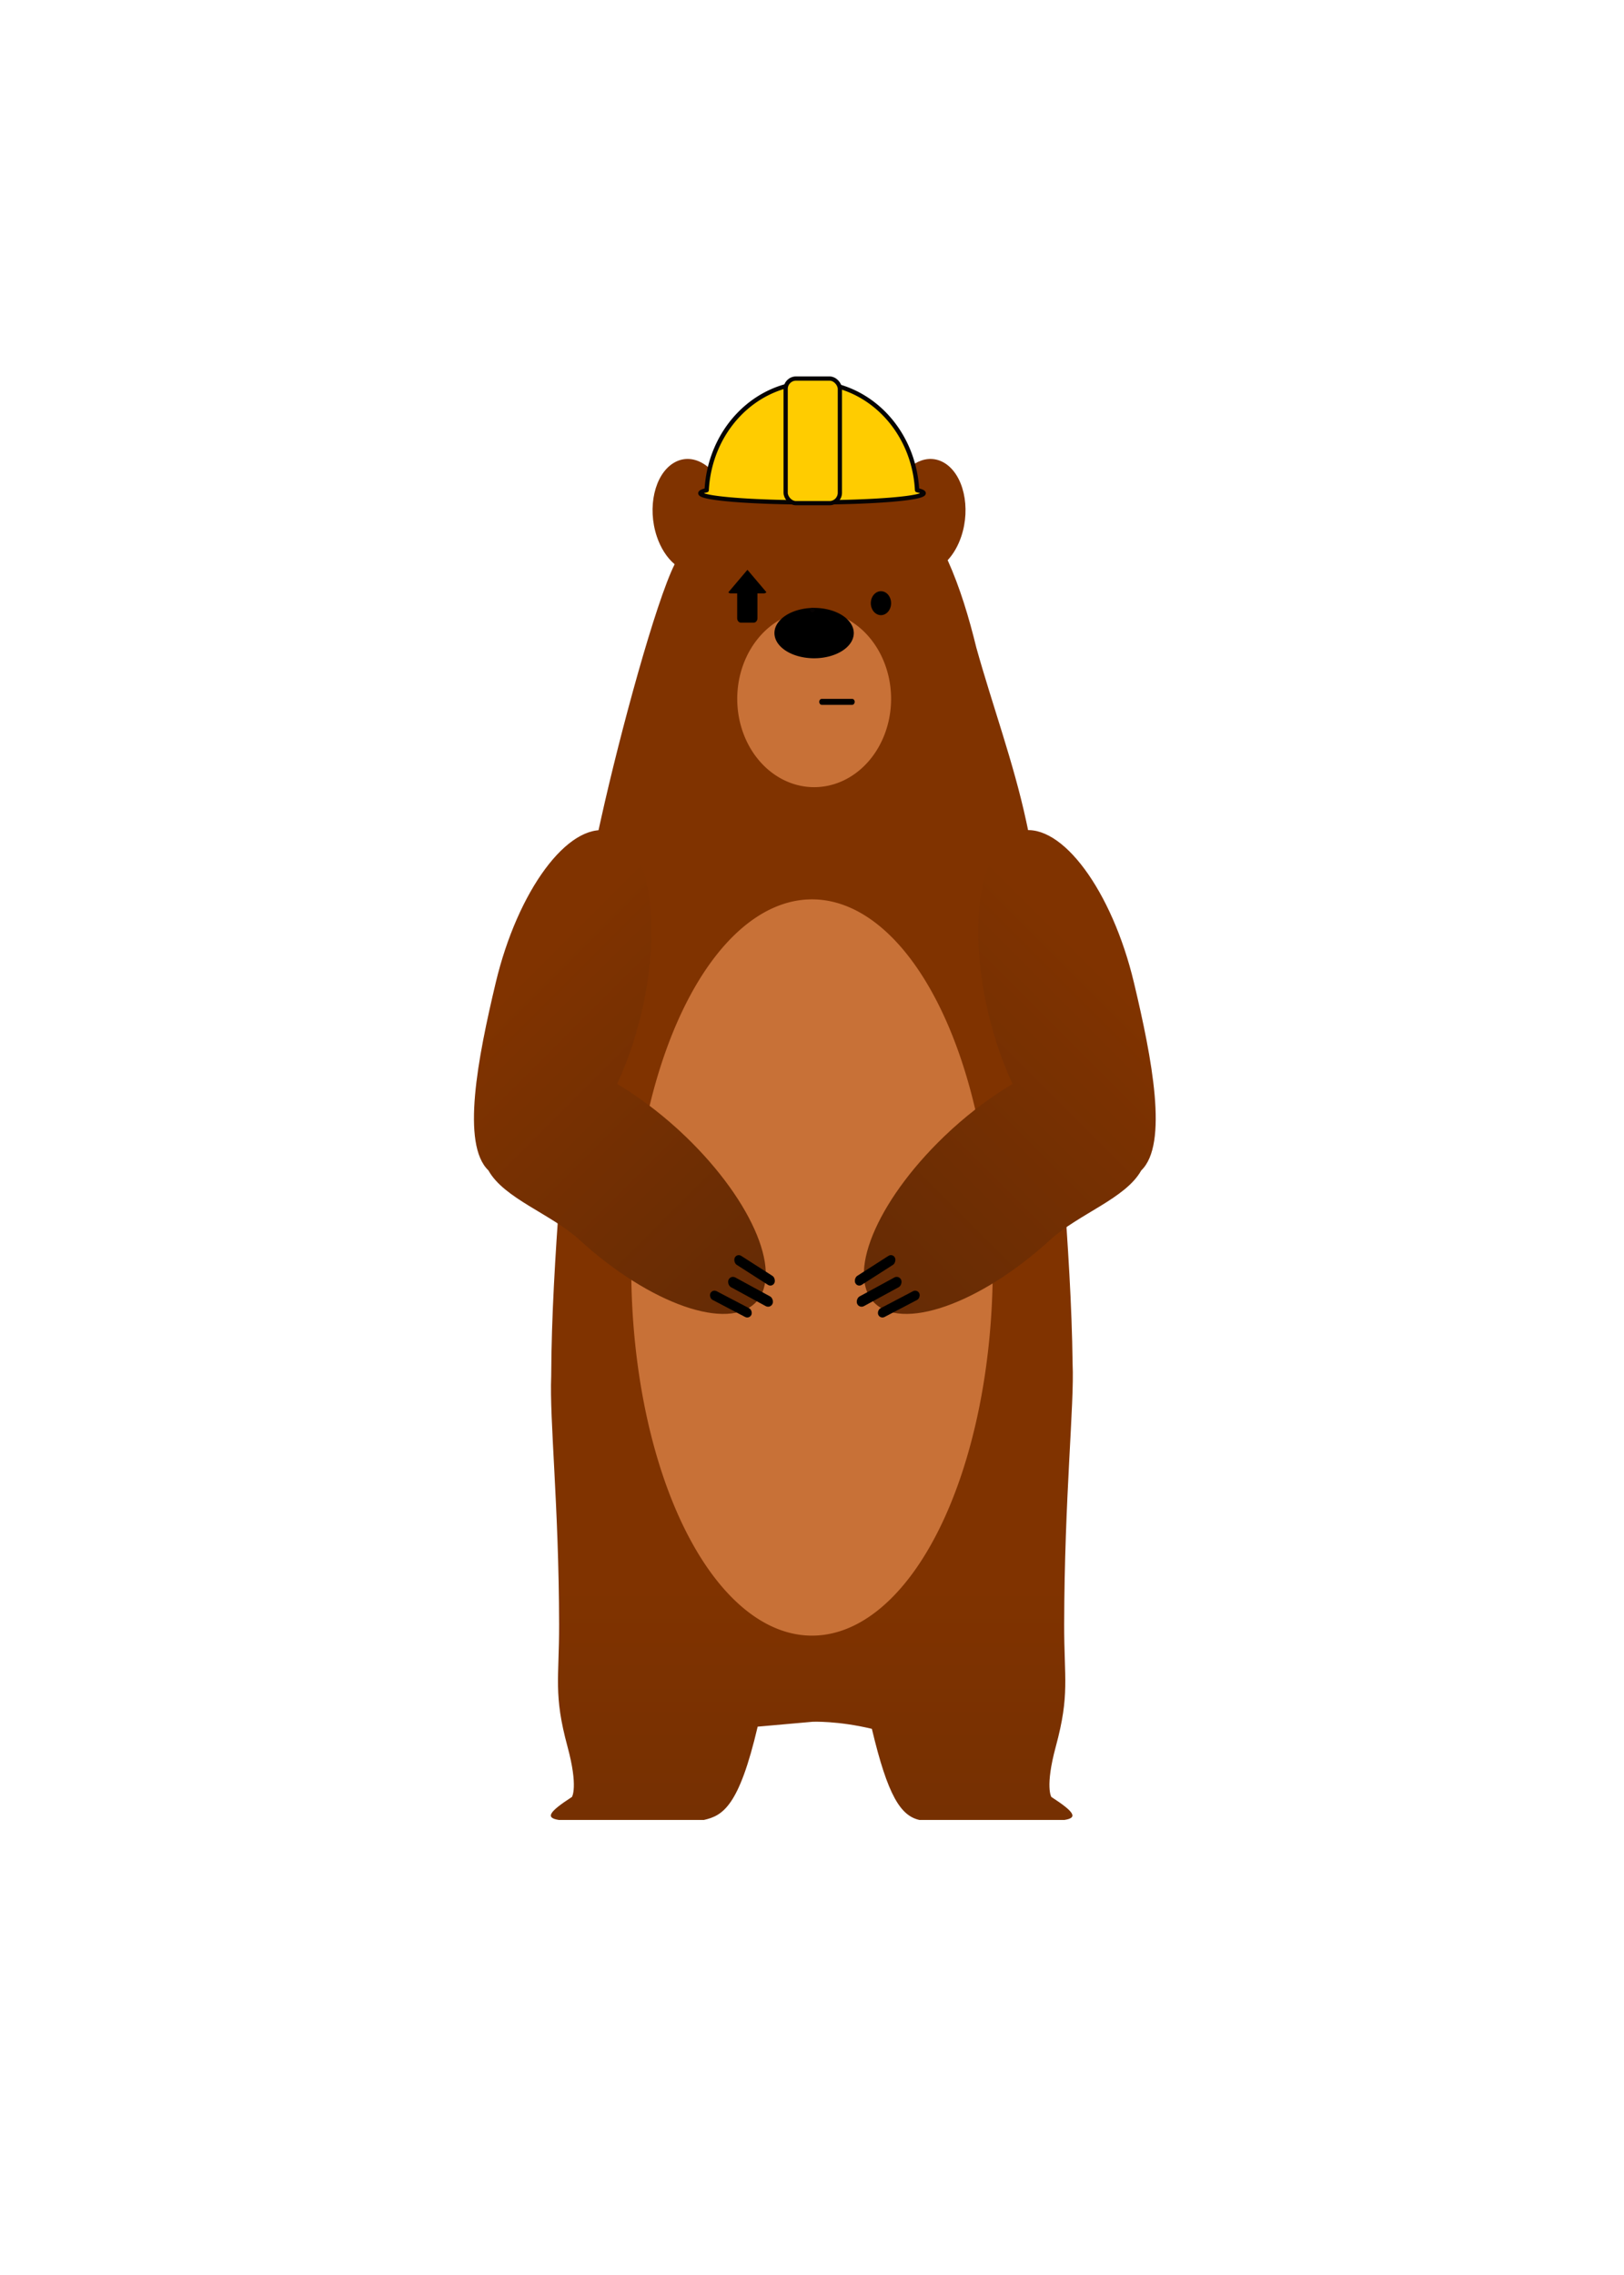 <?xml version="1.0" encoding="UTF-8" standalone="no"?>
<!-- Created with Inkscape (http://www.inkscape.org/) -->

<svg
   xmlns:dc="http://purl.org/dc/elements/1.1/"
   xmlns:cc="http://creativecommons.org/ns#"
   xmlns:rdf="http://www.w3.org/1999/02/22-rdf-syntax-ns#"
   xmlns:svg="http://www.w3.org/2000/svg"
   xmlns="http://www.w3.org/2000/svg"
   xmlns:xlink="http://www.w3.org/1999/xlink"
   xmlns:sodipodi="http://sodipodi.sourceforge.net/DTD/sodipodi-0.dtd"
   xmlns:inkscape="http://www.inkscape.org/namespaces/inkscape"
   width="750"
   height="1050"
   viewBox="0 0 750 1050"
   id="svg4136"
   version="1.1"
   inkscape:version="0.91 r13725"
   sodipodi:docname="standing--construction.svg"
   inkscape:export-filename="/Users/jhey/Documents/ShiftBear/cave/export/standing--construction.png"
   inkscape:export-xdpi="600"
   inkscape:export-ydpi="600">
  <defs
     id="defs4138">
    <linearGradient
       id="linearGradient4770">
      <stop
         id="stop4778"
         offset="0"
         style="stop-color:#803300;stop-opacity:1;" />
      <stop
         style="stop-color:#652b05;stop-opacity:1;"
         offset="1"
         id="stop4774" />
    </linearGradient>
    <linearGradient
       id="linearGradient4146">
      <stop
         id="stop4156"
         offset="0"
         style="stop-color:#00bf00;stop-opacity:1;" />
      <stop
         id="stop4154"
         offset="1"
         style="stop-color:#00f700;stop-opacity:0" />
    </linearGradient>
    <linearGradient
       inkscape:collect="always"
       xlink:href="#linearGradient4770"
       id="linearGradient4788"
       x1="210"
       y1="492.362"
       x2="340"
       y2="622.362"
       gradientUnits="userSpaceOnUse"
       gradientTransform="translate(-125.901,-244.579)" />
    <linearGradient
       inkscape:collect="always"
       xlink:href="#linearGradient4770"
       id="linearGradient4812"
       x1="337.087"
       y1="1441.315"
       x2="337.087"
       y2="1966.979"
       gradientUnits="userSpaceOnUse"
       gradientTransform="matrix(0.468,0,0,0.552,212.198,-65.151)" />
    <linearGradient
       inkscape:collect="always"
       xlink:href="#linearGradient4770"
       id="linearGradient5480"
       gradientUnits="userSpaceOnUse"
       gradientTransform="translate(-125.901,-244.579)"
       x1="210"
       y1="492.362"
       x2="340"
       y2="622.362" />
  </defs>
  <sodipodi:namedview
     id="base"
     pagecolor="#ffffff"
     bordercolor="#666666"
     borderopacity="1.0"
     inkscape:pageopacity="0.0"
     inkscape:pageshadow="2"
     inkscape:zoom="0.9899495"
     inkscape:cx="302.2486"
     inkscape:cy="799.71663"
     inkscape:document-units="px"
     inkscape:current-layer="layer1"
     showgrid="true"
     units="px"
     inkscape:window-width="1920"
     inkscape:window-height="1035"
     inkscape:window-x="0"
     inkscape:window-y="1"
     inkscape:window-maximized="1">
    <inkscape:grid
       type="xygrid"
       id="grid4684" />
  </sodipodi:namedview>
  <g
     inkscape:label="Layer 1"
     inkscape:groupmode="layer"
     id="layer1"
     transform="translate(0,-2.362)">
    <g
       transform="translate(25.024,-166.777)"
       id="layer1-6"
       inkscape:label="Layer 1">
      <g
         transform="matrix(0.468,0,0,0.552,187.175,103.989)"
         inkscape:label="Layer 1"
         id="layer1-7">
        <path
           style="fill:url(#linearGradient4812);fill-opacity:1;stroke:none;stroke-width:9.173;stroke-linecap:round;stroke-linejoin:round;stroke-miterlimit:4;stroke-dasharray:none;stroke-opacity:1"
           d="M 373.613 210.705 C 359.612 210.76 345.815 216.629 334.818 226.76 C 329.973 214.165 319.566 208.343 311.107 213.494 C 302.336 218.841 298.886 233.993 303.387 247.398 C 305.18 252.726 308.07 257.215 311.613 260.18 C 302.832 277.774 286.528 337.517 277.711 377.139 C 271.119 406.761 264.538 436.746 263.584 467.078 C 261.89 520.966 254.783 579.552 254.59 634.574 C 253.752 654.636 258.135 694.291 258.24 749.146 C 258.288 774.199 255.572 781.335 262.105 805.432 C 267.174 824.124 264.166 828.68 264.166 828.68 C 253.49 835.591 251.768 838.32 258.145 839.295 L 325.111 839.295 C 333.882 837.311 341.326 833.073 349.967 796.26 L 375.418 794.004 C 375.418 794.004 387.107 793.523 402.729 797.266 C 410.103 828.294 416.067 837.342 424.699 839.295 L 491.666 839.295 C 498.043 838.32 496.321 835.591 485.645 828.68 C 485.645 828.68 482.637 824.124 487.705 805.432 C 494.239 781.335 491.522 774.199 491.57 749.146 C 491.682 690.59 496.326 647.202 495.465 629.018 C 494.828 574.468 487.845 517.011 486.582 464.215 C 485.893 435.402 480.112 406.838 474.02 378.668 C 468.146 351.511 458.379 325.109 450.969 298.564 C 447.611 284.882 443.487 271.018 437.746 258.307 C 440.409 255.45 442.574 251.687 444.021 247.398 C 448.523 233.993 445.073 218.842 436.303 213.494 C 428.511 208.748 418.943 213.29 413.682 224.232 C 402.586 215.088 388.886 210.598 375.387 210.73 C 374.796 210.712 374.204 210.703 373.613 210.705 z "
           transform="matrix(2.136,0,0,1.813,-453.285,118.094)"
           id="path4804" />
        <path
           inkscape:connector-curvature="0"
           id="path4195"
           d="m 425.909,702.362 a 75.909,73.838 0 0 1 -75.52,73.837 75.909,73.838 0 0 1 -76.293,-73.081 75.909,73.838 0 0 1 74.74,-74.584 75.909,73.838 0 0 1 77.057,72.319"
           style="fill:#c87137;fill-opacity:1;stroke:none;stroke-width:8;stroke-linecap:round;stroke-linejoin:round;stroke-miterlimit:4;stroke-dasharray:none;stroke-opacity:1" />
        <path
           inkscape:connector-curvature="0"
           id="path4197"
           d="m 389.091,647.362 a 39.142,21.061 0 0 1 -38.942,21.061 39.142,21.061 0 0 1 -39.34,-20.845 39.142,21.061 0 0 1 38.54,-21.274 39.142,21.061 0 0 1 39.734,20.628"
           style="fill:#000000;fill-opacity:1;stroke:none;stroke-width:8;stroke-linecap:round;stroke-linejoin:round;stroke-miterlimit:4;stroke-dasharray:none;stroke-opacity:1" />
        <path
           inkscape:connector-curvature="0"
           id="rect4199"
           d="m 357.5,702.362 30,0 c 1.385,0 2.5,1.115 2.5,2.5 0,1.385 -1.115,2.5 -2.5,2.5 l -30,0 c -1.385,0 -2.5,-1.115 -2.5,-2.5 0,-1.385 1.115,-2.5 2.5,-2.5 z"
           style="fill:#000000;fill-opacity:1;stroke:none;stroke-width:8;stroke-linecap:round;stroke-linejoin:round;stroke-miterlimit:4;stroke-dasharray:none;stroke-opacity:1" />
        <path
           inkscape:connector-curvature="0"
           id="path4207"
           d="m 425.909,622.362 a 10,10 0 0 1 -9.949,10 10,10 0 0 1 -10.051,-9.898 10,10 0 0 1 9.846,-10.101 10,10 0 0 1 10.151,9.794"
           style="fill:#000000;fill-opacity:1;stroke:none;stroke-width:8;stroke-linecap:round;stroke-linejoin:round;stroke-miterlimit:4;stroke-dasharray:none;stroke-opacity:1" />
        <path
           style="fill:#000000;fill-opacity:1;stroke:#000000;stroke-width:0;stroke-linecap:round;stroke-linejoin:round;stroke-miterlimit:4;stroke-dasharray:none;stroke-opacity:1"
           d="m 284.152,594.453 -18.369,18.367 c -0.159,0.159 -0.332,0.292 -0.51,0.416 0.658,0.588 1.52,0.955 2.477,0.955 l 6.275,0 0,20.738 c 0,2.063 1.661,3.725 3.725,3.725 l 12.551,0 c 2.063,0 3.725,-1.661 3.725,-3.725 l 0,-20.738 6.275,0 c 1.009,0 1.919,-0.4 2.588,-1.047 -0.083,-0.07 -0.172,-0.127 -0.25,-0.205 l -18.486,-18.486 z"
           id="rect4155"
           inkscape:connector-curvature="0" />
      </g>
    </g>
    <path
       style="fill:#c87137;fill-opacity:1;stroke:none;stroke-width:2.184;stroke-linecap:round;stroke-linejoin:round;stroke-miterlimit:4;stroke-dasharray:none;stroke-opacity:1"
       id="path4164"
       sodipodi:type="arc"
       sodipodi:cx="375.00034"
       sodipodi:cy="587.36212"
       sodipodi:rx="83.479675"
       sodipodi:ry="169.90822"
       sodipodi:start="0"
       sodipodi:end="6.26273"
       sodipodi:open="true"
       d="m 458.48,587.362 a 83.48,169.908 0 0 1 -83.053,169.906 83.48,169.908 0 0 1 -83.902,-168.168 83.48,169.908 0 0 1 82.195,-171.626 83.48,169.908 0 0 1 84.743,166.413"
       inkscape:export-filename="/Users/jhey/Documents/ShiftBear/cave/export/standing--construction.png"
       inkscape:export-xdpi="600"
       inkscape:export-ydpi="600" />
    <g
       id="g5464"
       transform="translate(129.928,231.204)">
      <path
         sodipodi:nodetypes="scccccccccs"
         inkscape:connector-curvature="0"
         id="path4765"
         d="m 150.884,154.598 c -18.53,-3.78 -41.709,27.54 -51.867,70.084 -8.365,35.119 -16,74.587 -3.371,86.68 7.225,12.984 28.911,20.02 42.08,32.07 32.469,29.663 68.952,42.421 81.639,28.548 12.688,-13.873 -3.19,-49.164 -35.53,-78.969 l -1.207,-1.103 c -8.795,-7.951 -18.207,-14.939 -27.554,-20.457 4.472,-9.606 8.194,-20.332 10.912,-31.445 l 0.378,-1.581 c 9.969,-42.585 3.051,-80.046 -15.48,-83.826 z"
         style="fill:url(#linearGradient4788);fill-opacity:1;stroke:#000000;stroke-width:0;stroke-linecap:round;stroke-linejoin:round;stroke-miterlimit:4;stroke-dasharray:none;stroke-opacity:1" />
      <rect
         inkscape:transform-center-y="14.784871"
         inkscape:transform-center-x="0.37771631"
         transform="matrix(0.886,0.464,-0.421,0.907,0,0)"
         ry="2.217"
         y="232.216"
         x="335.028"
         height="4.434"
         width="21.372"
         id="rect5458"
         style="fill:#000000;fill-opacity:1;stroke:#000000;stroke-width:0;stroke-linecap:round;stroke-linejoin:round;stroke-miterlimit:4;stroke-dasharray:none;stroke-opacity:1" />
      <rect
         style="fill:#000000;fill-opacity:1;stroke:#000000;stroke-width:0;stroke-linecap:round;stroke-linejoin:round;stroke-miterlimit:4;stroke-dasharray:none;stroke-opacity:1"
         id="rect5460"
         width="23.143"
         height="4.913"
         x="337.321"
         y="217.261"
         ry="2.457"
         transform="matrix(0.878,0.478,-0.408,0.913,0,0)"
         inkscape:transform-center-x="0.40563165"
         inkscape:transform-center-y="16.489876" />
      <rect
         inkscape:transform-center-y="15.643042"
         inkscape:transform-center-x="1.1472233"
         transform="matrix(0.842,0.539,-0.446,0.895,0,0)"
         ry="2.316"
         y="181.989"
         x="346.326"
         height="4.631"
         width="21.722"
         id="rect5462"
         style="fill:#000000;fill-opacity:1;stroke:#000000;stroke-width:0;stroke-linecap:round;stroke-linejoin:round;stroke-miterlimit:4;stroke-dasharray:none;stroke-opacity:1" />
    </g>
    <g
       transform="matrix(-1,0,0,1,622.694,231.204)"
       id="g5470">
      <path
         style="fill:url(#linearGradient5480);fill-opacity:1;stroke:#000000;stroke-width:0;stroke-linecap:round;stroke-linejoin:round;stroke-miterlimit:4;stroke-dasharray:none;stroke-opacity:1"
         d="m 150.884,154.598 c -18.53,-3.78 -41.709,27.54 -51.867,70.084 -8.365,35.119 -16,74.587 -3.371,86.68 7.225,12.984 28.911,20.02 42.08,32.07 32.469,29.663 68.952,42.421 81.639,28.548 12.688,-13.873 -3.19,-49.164 -35.53,-78.969 l -1.207,-1.103 c -8.795,-7.951 -18.207,-14.939 -27.554,-20.457 4.472,-9.606 8.194,-20.332 10.912,-31.445 l 0.378,-1.581 c 9.969,-42.585 3.051,-80.046 -15.48,-83.826 z"
         id="path5472"
         inkscape:connector-curvature="0"
         sodipodi:nodetypes="scccccccccs" />
      <rect
         style="fill:#000000;fill-opacity:1;stroke:#000000;stroke-width:0;stroke-linecap:round;stroke-linejoin:round;stroke-miterlimit:4;stroke-dasharray:none;stroke-opacity:1"
         id="rect5474"
         width="21.372"
         height="4.434"
         x="335.028"
         y="232.216"
         ry="2.217"
         transform="matrix(0.886,0.464,-0.421,0.907,0,0)"
         inkscape:transform-center-x="0.37771631"
         inkscape:transform-center-y="14.784871" />
      <rect
         inkscape:transform-center-y="16.489876"
         inkscape:transform-center-x="0.40563165"
         transform="matrix(0.878,0.478,-0.408,0.913,0,0)"
         ry="2.457"
         y="217.261"
         x="337.321"
         height="4.913"
         width="23.143"
         id="rect5476"
         style="fill:#000000;fill-opacity:1;stroke:#000000;stroke-width:0;stroke-linecap:round;stroke-linejoin:round;stroke-miterlimit:4;stroke-dasharray:none;stroke-opacity:1" />
      <rect
         style="fill:#000000;fill-opacity:1;stroke:#000000;stroke-width:0;stroke-linecap:round;stroke-linejoin:round;stroke-miterlimit:4;stroke-dasharray:none;stroke-opacity:1"
         id="rect5478"
         width="21.722"
         height="4.631"
         x="346.326"
         y="181.989"
         ry="2.316"
         transform="matrix(0.842,0.539,-0.446,0.895,0,0)"
         inkscape:transform-center-x="1.1472233"
         inkscape:transform-center-y="15.643042" />
    </g>
    <g
       id="g4175"
       transform="translate(183.105,14.937)">
      <path
         id="path4161"
         transform="translate(0,2.362)"
         d="m 191.092,161.676 a 48.712,52.5 0 0 0 -47.834,49.631 51.567,4.244 0 0 0 -2.928,1.438 51.567,4.244 0 0 0 51.828,4.201 51.567,4.244 0 0 0 51.303,-4.244 l -0.01,-0.086 a 51.567,4.244 0 0 0 -3.031,-1.334 48.712,52.5 0 0 0 -49.328,-49.605 z m 0.896,104.988 a 48.712,52.5 0 0 0 0.1,0.006 48.712,52.5 0 0 0 0.072,-0.006 117.428,28.131 0 0 1 -0.172,0 z"
         style="fill:#ffcc00;fill-opacity:1;stroke:#060303;stroke-width:2;stroke-linecap:round;stroke-linejoin:round;stroke-miterlimit:4;stroke-dasharray:none;stroke-opacity:1"
         inkscape:connector-curvature="0" />
      <rect
         ry="4.791"
         y="162.14"
         x="179.727"
         height="57.515"
         width="25.04"
         id="rect4173"
         style="fill:#ffcc00;fill-opacity:1;stroke:#060303;stroke-width:1.96;stroke-linecap:round;stroke-linejoin:round;stroke-miterlimit:4;stroke-dasharray:none;stroke-opacity:1" />
    </g>
  </g>
</svg>
